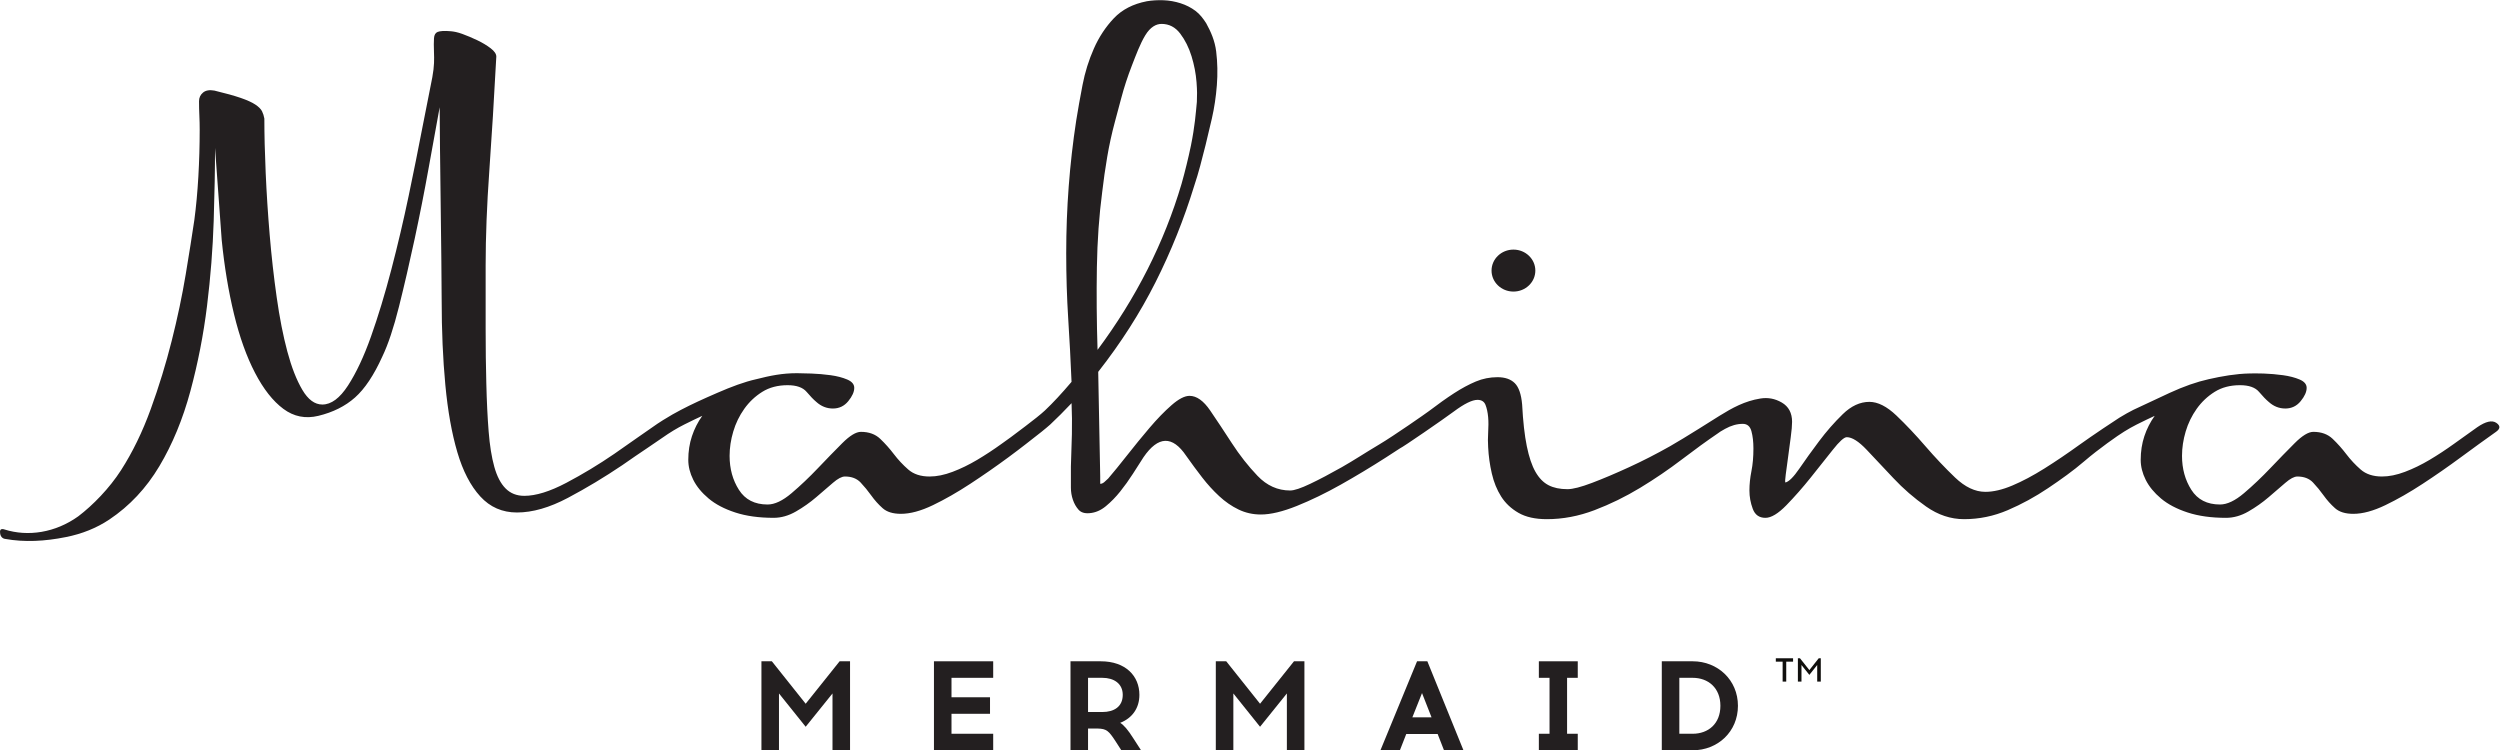 <?xml version="1.0" encoding="UTF-8" standalone="no"?>
<!-- Created with Inkscape (http://www.inkscape.org/) -->

<svg
   version="1.1"
   id="svg2"
   width="1965.933"
   height="590"
   viewBox="0 0 1965.933 590"
   sodipodi:docname="Mahina Mermaid Core_m_thick-TM (1).eps"
   xmlns:inkscape="http://www.inkscape.org/namespaces/inkscape"
   xmlns:sodipodi="http://sodipodi.sourceforge.net/DTD/sodipodi-0.dtd"
   xmlns="http://www.w3.org/2000/svg"
   xmlns:svg="http://www.w3.org/2000/svg">
  <defs
     id="defs6" />
  <sodipodi:namedview
     id="namedview4"
     pagecolor="#ffffff"
     bordercolor="#000000"
     borderopacity="0.25"
     inkscape:showpageshadow="2"
     inkscape:pageopacity="0.0"
     inkscape:pagecheckerboard="0"
     inkscape:deskcolor="#d1d1d1" />
  <g
     id="g8"
     inkscape:groupmode="layer"
     inkscape:label="ink_ext_XXXXXX"
     transform="matrix(1.333,0,0,-1.333,0,590)">
    <g
       id="g10"
       transform="scale(0.1)">
      <path
         d="m 6470.82,2849.82 c 2.58,157.31 13.09,305.37 31.47,444.35 7.86,68.16 17.67,136.93 29.5,206.43 11.76,69.45 26.83,138.24 45.21,206.42 7.86,28.82 20.27,75.34 37.35,139.6 17.01,64.2 37.94,128.42 62.91,192.67 24.9,64.21 48.55,128.28 78.72,178.13 30.08,49.75 64.81,67.65 96.26,67.65 44.54,0 81.22,-19.05 110.1,-57.03 28.83,-38.03 51.13,-82.58 66.87,-133.7 15.71,-51.09 25.53,-102.22 29.47,-153.34 3.93,-51.13 3.52,-77.27 1.96,-115.98 -6.74,-68.1 -11.21,-140.19 -35.38,-259.52 -7.44,-36.86 -16.41,-74.11 -25.55,-112.09 -9.24,-38.06 -19.07,-75.38 -29.49,-112.09 -102.25,-346.04 -267.4,-672.38 -495.47,-979.12 -5.27,167.76 -6.57,330.32 -3.93,487.62 z m 8255.58,-918.2 c -25,17.05 -62.4,8.49 -112.1,-25.55 -44.6,-31.43 -90.5,-64.27 -137.6,-98.31 -47.3,-34.07 -95.1,-65.54 -143.6,-94.36 -48.5,-28.83 -97,-52.44 -145.5,-70.77 -48.5,-18.39 -93.7,-27.55 -135.6,-27.55 -52.5,0 -94.4,13.77 -125.9,41.34 -31.4,27.47 -59.6,57.65 -84.5,90.41 -25,32.77 -51.8,62.93 -80.6,90.43 -28.9,27.55 -66.8,41.29 -114,41.29 -28.9,0 -65.6,-22.3 -110.1,-66.84 -44.6,-44.61 -92.4,-93.77 -143.6,-147.48 -51.1,-53.74 -102.9,-102.85 -155.3,-147.39 -52.5,-44.62 -99.6,-66.89 -141.5,-66.89 -76.1,0 -132.4,28.82 -169.1,86.5 -36.8,57.62 -55.1,124.51 -55.1,200.55 0,47.19 7.2,95.01 21.6,143.53 14.4,48.48 36.1,93.03 64.9,133.69 28.9,40.59 64.2,74.03 106.2,100.29 41.9,26.18 91.7,39.29 149.4,39.29 52.4,0 89.8,-13.11 112.1,-39.29 22.2,-26.26 41.3,-45.92 57,-59.03 28.8,-26.21 61.5,-39.29 98.3,-39.29 36.7,0 66.8,14.41 90.4,43.24 23.6,28.82 35.4,55.08 35.4,78.66 0,20.96 -13.7,37.38 -41.2,49.14 -27.6,11.81 -60.4,20.28 -98.4,25.56 -38,5.2 -76,8.49 -114,9.82 -38,1.31 -65.1,0.72 -83.4,0.37 -80.2,-1.66 -161.2,-15.71 -241,-33.76 -70.8,-15.77 -147.5,-42.65 -230,-80.64 -82.6,-38.01 -154,-71.42 -214.3,-100.24 -24.9,-12.44 -52.5,-27.97 -82.3,-46.18 -14.9,-8.73 -165.4,-109.16 -236.2,-160.29 -70.8,-51.09 -139.6,-97.64 -206.4,-139.58 -66.9,-41.96 -129.8,-75.37 -188.8,-100.24 -59,-24.96 -112.1,-37.4 -159.3,-37.4 -60.3,0 -119.9,28.16 -178.9,84.54 -58.9,56.39 -117.3,117.97 -175,184.82 -57.6,66.86 -114.7,127.11 -171,180.88 -56.4,53.7 -109.5,80.59 -159.3,80.59 -55,0 -107.5,-24.2 -157.2,-72.69 -49.9,-48.56 -96.4,-101.67 -139.6,-159.29 -43.3,-57.68 -82,-111.45 -116,-161.21 -34.1,-49.81 -61.6,-77.37 -82.6,-82.6 -2.6,2.61 -2,18.33 1.9,47.23 4,28.83 8.5,62.9 13.8,102.22 5.3,39.32 10.5,78.62 15.7,117.94 5.3,39.32 7.9,69.46 7.9,90.49 0,52.37 -20.3,90.42 -61,114.05 -40.6,23.56 -82,30.53 -125.7,23.6 -92.2,-14.6 -165.9,-55.11 -241.9,-102.26 -14.1,-8.75 -209.69,-133.11 -290.95,-178.95 -81.26,-45.87 -161.88,-87.17 -241.81,-123.82 -80.03,-36.79 -152.72,-67.55 -218.23,-92.43 -65.58,-24.95 -114.05,-37.38 -145.49,-37.38 -44.63,0 -81.96,7.88 -112.1,23.61 -30.15,15.7 -55.71,41.92 -76.64,78.64 -20.99,36.65 -38.05,87.14 -51.13,151.38 -13.14,64.21 -22.31,146.1 -27.51,245.75 -5.29,60.3 -19.68,102.27 -43.28,125.88 -23.59,23.58 -57.69,35.37 -102.24,35.37 -44.6,0 -87.18,-8.56 -127.76,-25.54 -40.7,-17.13 -83.26,-39.99 -127.81,-68.82 -44.61,-28.89 -94.37,-64.28 -149.46,-106.2 -15.55,-11.85 -205.85,-144.98 -292.88,-196.57 -79.17,-46.96 -150.78,-94.39 -220.2,-133.69 -69.5,-39.32 -131.72,-72.17 -186.76,-98.31 -55.09,-26.26 -94.41,-39.32 -117.98,-39.32 -73.45,0 -137.65,28.82 -192.68,86.47 -55.05,57.65 -105.57,121.92 -151.42,192.68 -45.88,70.83 -88.45,134.99 -127.78,192.67 -39.33,57.65 -79.99,86.52 -121.91,86.52 -28.86,0 -64.26,-18.35 -106.15,-55.04 -41.97,-36.76 -85.23,-81.29 -129.76,-133.7 -44.6,-52.48 -88.47,-106.17 -131.74,-161.21 -43.26,-55.05 -80.6,-100.96 -112.07,-137.63 -7.85,-7.86 -15.72,-15.13 -23.58,-21.6 -7.88,-6.61 -15.74,-9.84 -23.6,-9.84 v 43.2 l -11.8,617.37 c 133.69,170.41 246.38,346.63 338.18,528.88 91.72,182.19 167.73,371.59 228.06,568.22 13.09,39.33 24.88,78.65 35.38,117.98 10.45,39.32 20.97,79.92 31.46,121.89 10.46,41.9 22.91,94.37 37.36,157.26 14.38,62.94 24.2,128.43 29.5,196.61 5.2,68.15 3.92,134.31 -3.94,198.59 -7.87,64.2 -31.41,116.92 -58.96,167.12 -17.16,26.81 -36.76,53.1 -62.94,72.75 -26.22,19.66 -55.73,34.71 -88.48,45.22 -32.8,10.43 -66.22,16.34 -100.26,17.69 -34.1,1.29 -66.84,-0.67 -98.31,-5.9 -81.3,-15.74 -146.17,-49.14 -194.64,-100.27 -48.54,-51.13 -87.87,-110.77 -117.96,-178.93 -30.18,-68.2 -52.49,-139.59 -66.84,-214.29 -14.45,-74.71 -26.93,-144.89 -37.38,-210.36 -39.32,-256.95 -58.96,-517.78 -58.96,-782.49 0,-133.69 3.93,-262.18 11.76,-385.36 7.88,-123.27 14.42,-247.73 19.69,-373.61 -57.69,-68.14 -110.11,-124.52 -157.29,-169.07 -47.18,-44.6 -194.47,-151.79 -201.06,-157.45 -18.03,-12.88 -36.09,-25.84 -54.52,-39.17 -47.18,-34.07 -95.05,-65.54 -143.52,-94.36 -48.55,-28.83 -97.02,-52.44 -145.5,-70.77 -48.53,-18.39 -93.75,-27.55 -135.67,-27.55 -52.45,0 -94.37,13.77 -125.82,41.34 -31.45,27.47 -59.66,57.65 -84.55,90.41 -24.93,32.77 -51.78,62.93 -80.61,90.43 -28.86,27.55 -66.84,41.29 -114.01,41.29 -28.9,0 -65.56,-22.3 -110.12,-66.84 -44.6,-44.61 -92.39,-93.77 -143.53,-147.48 -51.1,-53.74 -102.91,-102.85 -155.32,-147.39 -52.47,-44.62 -99.66,-66.89 -141.55,-66.89 -76.07,0 -132.41,28.82 -169.08,86.5 -36.75,57.62 -55.08,124.51 -55.08,200.55 0,47.19 7.21,95.01 21.66,143.53 14.35,48.48 35.99,93.03 64.87,133.69 28.81,40.59 64.19,74.03 106.16,100.29 41.91,26.18 91.74,39.29 149.42,39.29 52.42,0 89.77,-13.11 112.08,-39.29 22.23,-26.26 41.28,-45.92 57.01,-59.03 28.83,-26.21 61.56,-39.29 98.32,-39.29 36.68,0 66.83,14.41 90.42,43.24 23.6,28.82 35.41,55.08 35.41,78.66 0,20.96 -13.77,37.38 -41.29,49.14 -27.53,11.81 -60.35,20.28 -98.3,25.56 -38.04,5.2 -76.08,8.49 -114.05,9.82 -38.02,1.31 -66.23,2.02 -84.54,2.02 -86.51,0 -157.71,-14.46 -239.86,-35.41 -70.78,-15.77 -146.66,-44.43 -230.04,-80.64 -83.62,-36.27 -149.96,-66.51 -214.3,-100.24 -31.15,-16.35 -66.84,-36.06 -106.16,-60.93 -10.42,-6.62 -21.31,-13.71 -32.65,-21.08 -9.98,-7.22 -113.1,-78.28 -117.94,-82 l -136.45,-95.52 c -91.78,-62.91 -186.16,-119.96 -283.1,-171.05 -97.01,-51.09 -179.59,-76.68 -247.75,-76.68 -44.59,0 -81.27,14.39 -110.09,43.23 -28.87,28.83 -51.09,71.43 -66.85,127.82 -15.73,56.31 -26.9,125.84 -33.41,208.4 -6.58,82.59 -11.18,177.56 -13.77,285.11 -2.65,96.9 -3.94,203.79 -3.94,320.45 0,116.6 0,241.81 0,375.49 0,167.74 7.2,353.27 21.64,556.45 14.38,203.11 28.14,427.92 41.29,674.37 0,15.72 -11.18,32.05 -33.43,49.12 -22.3,17.03 -48.54,32.77 -78.63,47.2 -30.18,14.38 -59.67,26.86 -88.49,37.37 -28.86,10.43 -49.49,14.05 -66.84,15.72 -39.24,3.76 -65.56,1.3 -78.65,-3.92 -13.15,-5.3 -20.34,-17.72 -21.62,-37.35 -1.36,-19.69 -1.36,-47.88 0,-84.56 1.28,-36.72 2.56,-78.98 -9.84,-145.5 -14.22,-76.35 -35.39,-175.65 -58.98,-298.84 -23.6,-123.26 -50.5,-256.96 -80.61,-401.08 -30.16,-144.2 -64.25,-289.02 -102.22,-434.52 -38.04,-145.47 -78.04,-277.22 -119.95,-395.19 -41.95,-117.98 -87.19,-214.29 -135.65,-288.99 -48.54,-74.71 -98.99,-112.1 -151.4,-112.1 -44.6,0 -83.93,28.83 -117.96,86.56 -34.1,57.61 -63.59,133.01 -88.47,226.04 -24.95,93.07 -45.89,199.91 -62.92,320.49 -17.07,120.58 -30.83,243.1 -41.3,367.68 -10.48,124.49 -18.35,246.38 -23.58,365.7 -5.29,119.25 -7.87,226.09 -7.87,320.45 -2.64,15.75 -7.24,30.09 -13.75,43.28 -6.58,13.11 -19.67,26.13 -39.33,39.32 -19.66,13.09 -48.54,26.17 -86.49,39.31 -38.06,13.09 -89.84,27.52 -155.33,43.26 -28.88,5.21 -51.13,1.29 -66.85,-11.79 -15.75,-13.15 -23.59,-30.17 -23.59,-51.13 0,-28.88 0.59,-57 1.96,-84.52 1.28,-27.56 1.97,-55.75 1.97,-84.54 0,-91.83 -2.64,-183.55 -7.86,-275.28 -5.29,-91.76 -13.14,-176.96 -23.61,-255.62 -13.15,-89.11 -30.16,-196.55 -51.11,-322.42 -21.02,-125.8 -48.54,-256.26 -82.58,-391.26 C 978.887,2280.27 937.602,2145.97 889.113,2012.28 840.57,1878.55 782.273,1758.64 714.141,1652.46 645.938,1546.32 548.07,1445.56 461.574,1380.08 326.863,1283.56 165.609,1258.53 26.16,1302.69 c 0,0 -26.16,10.85 -26.16,-13.62 0,-40.55 30.125,-42.08 30.125,-42.08 113.473,-20.56 234.82,-14.29 357.789,10.61 95.281,18.66 182.328,53.6 257.387,103.87 119.285,79.92 217.586,184.85 294.926,314.6 77.293,129.76 138.263,277.22 182.853,442.34 44.54,165.17 77.29,332.91 98.3,503.35 20.96,170.38 34.03,337.47 39.32,501.33 5.24,163.82 7.86,307.35 7.86,430.58 l 39.32,-542.64 c 15.74,-157.26 39.95,-303.46 72.78,-438.43 32.73,-135.03 74.03,-250.37 123.83,-346.04 49.78,-95.69 105.5,-166.53 167.14,-212.34 61.56,-45.88 130.36,-59.65 206.45,-41.26 86.48,20.92 158.56,56.98 216.25,108.14 57.64,51.09 111.39,131.69 161.21,241.77 34.04,70.82 66.85,169.15 98.32,294.95 31.47,125.82 62.22,258.81 92.39,399.13 30.11,140.18 57.65,279.79 82.58,418.74 24.88,138.97 46.53,258.22 64.89,357.87 0,-57.72 0.61,-138.31 1.96,-241.83 1.28,-103.6 2.59,-211.75 3.94,-324.44 1.29,-112.73 2.57,-221.51 3.93,-326.38 1.29,-104.86 1.96,-186.12 1.96,-243.77 0,-180.87 7.18,-347.97 21.64,-501.33 14.37,-153.36 37.96,-285.79 70.77,-397.17 32.75,-111.47 77.96,-198.6 135.67,-261.5 57.62,-62.9 129.74,-94.37 216.26,-94.37 91.74,0 192,28.79 300.82,86.51 108.74,57.65 215.59,121.92 320.48,192.69 52.39,36.68 102.22,70.75 149.42,102.22 33.59,22.38 62.42,42.04 86.72,59.18 44.46,31.34 87.63,57.49 129.52,78.41 41.89,21.02 77.3,38 106.17,51.18 -26.25,-36.76 -46.57,-76.72 -60.96,-119.96 -14.43,-43.24 -21.62,-89.82 -21.62,-139.6 0,-39.34 9.83,-78.66 29.49,-117.94 19.66,-39.3 49.78,-76.09 90.44,-110.12 40.61,-34.08 93.01,-61.61 157.29,-82.57 64.2,-21.04 139.57,-31.46 226.1,-31.46 44.54,0 88.47,12.43 131.72,37.38 43.26,24.88 83.2,53.06 119.93,84.53 36.68,31.43 69.44,59.59 98.32,84.54 28.8,24.88 52.4,37.32 70.76,37.32 39.32,0 70.12,-11.76 92.42,-35.39 22.24,-23.53 43.24,-49.15 62.91,-76.64 19.66,-27.55 41.89,-52.5 66.84,-74.7 24.9,-22.34 60.96,-33.44 108.15,-33.44 55.04,0 117.96,17.02 188.73,51.09 70.8,34.05 144.16,76.05 220.2,125.88 76.02,49.76 151.39,102.18 226.11,157.26 74.7,55.05 133.51,101.85 194.17,149.45 15.72,12.29 45.31,37.39 51.58,43.19 39.33,36.72 81.24,78.67 125.84,125.88 2.59,-60.33 3.25,-121.3 1.97,-182.85 -1.36,-61.63 -3.34,-125.19 -5.91,-190.75 v -62.86 c 0,-15.74 0,-36.19 0,-61.29 0,-25.11 3.94,-49.16 11.81,-72.1 7.86,-23.02 18.98,-42.54 33.42,-58.69 14.36,-16.16 36,-22.94 64.88,-20.26 34.04,2.56 66.15,16.31 96.32,41.25 30.11,24.89 58.32,53.71 84.57,86.56 26.17,32.7 51.1,67.4 74.69,104.2 23.59,36.65 44.55,69.41 62.91,98.27 86.52,125.84 170.38,128.41 251.68,7.86 31.47,-44.61 62.9,-87.18 94.36,-127.81 31.45,-40.66 64.88,-77.32 100.3,-110.07 35.37,-32.81 73.32,-59.01 114,-78.65 40.62,-19.67 84.56,-29.51 131.75,-29.51 57.65,0 128.4,16.84 212.36,50.57 83.84,33.67 170.32,75.64 259.47,125.81 89.12,50.2 177.57,103.45 265.46,159.82 28.89,18.56 56.67,36.58 83.46,54.16 14.77,5.21 255.94,171.31 317.58,217.19 61.55,45.8 108.14,68.81 139.6,68.81 23.58,0 39.3,-9.83 47.2,-29.49 7.81,-19.67 13.06,-43.95 15.71,-72.77 2.57,-28.86 1.82,-54.9 0,-92.39 -1.6,-32.9 -2.05,-52.03 0,-84.53 2.57,-52.48 9.8,-104.25 21.63,-155.34 11.77,-51.08 30.1,-96.35 55.04,-135.66 24.89,-39.3 59.01,-71.48 102.24,-96.34 43.26,-24.95 98.94,-37.33 167.13,-37.33 94.32,0 188.06,17.67 281.12,53.03 93.03,35.39 182.85,79.29 269.37,131.76 86.51,52.45 168.39,108.16 245.75,167.14 77.31,59 148.73,110.68 214.33,155.3 4.9,3.27 9.3,6.4 13.5,9.53 9.1,5.43 18.4,10.79 27.7,16.01 35.4,19.67 70.1,29.5 104.2,29.5 26.2,0 43.3,-14.44 51.1,-43.2 7.9,-28.9 11.8,-62.94 11.8,-102.27 0,-49.81 -3.9,-94.37 -11.8,-133.68 -7.8,-39.34 -11.8,-77.39 -11.8,-114.03 0,-36.77 6.6,-72.78 19.7,-108.15 13.1,-35.38 38,-53.1 74.7,-53.1 34,0 75.3,24.87 123.9,74.69 48.4,49.79 96.3,104.21 143.5,163.19 47.2,59 90.4,113.36 129.8,163.19 39.3,49.79 66.8,74.7 82.6,74.7 31.4,0 70.7,-24.91 117.9,-74.7 47.2,-49.83 99.6,-105.55 157.3,-167.09 57.6,-61.65 121.9,-117.35 192.7,-167.11 70.8,-49.82 145.5,-74.71 224.1,-74.71 89.1,0 175,17.67 257.6,53.03 82.6,35.39 161.8,78.66 237.9,129.82 76,51.1 148.6,102.8 214.3,159.24 84.4,72.55 198.4,152.41 234.1,174.14 25.3,15.72 50.1,29.91 74.5,42.08 42,21.02 77.3,38 106.2,51.18 -26.2,-36.76 -46.6,-76.72 -61,-119.96 -14.4,-43.24 -21.6,-89.82 -21.6,-139.6 0,-39.34 9.9,-78.66 29.5,-117.94 19.7,-39.3 49.8,-76.09 90.4,-110.12 40.7,-34.08 93,-61.61 157.3,-82.57 64.2,-21.04 139.7,-31.46 226.1,-31.46 44.6,0 88.5,12.43 131.8,37.38 43.2,24.88 83.2,53.06 119.9,84.53 36.7,31.43 69.4,59.59 98.3,84.54 28.8,24.88 52.4,37.32 70.8,37.32 39.3,0 70.1,-11.76 92.4,-35.39 22.2,-23.53 43.3,-49.15 62.9,-76.64 19.7,-27.55 41.9,-52.5 66.9,-74.7 24.8,-22.34 60.9,-33.44 108.1,-33.44 55,0 117.9,17.02 188.7,51.09 70.8,34.05 144.2,76.05 220.2,125.88 76.1,49.76 151.4,102.18 226.1,157.26 74.7,55.05 143.5,104.84 206.5,149.41 26.1,18.33 26.8,36.01 2,53.07"
         style="fill:#231f20;fill-opacity:1;fill-rule:nonzero;stroke:none"
         id="path12" />
      <path
         d="m 9057.39,2829.86 c 0,-68.38 -57.83,-123.82 -129.18,-123.82 -71.35,0 -129.18,55.44 -129.18,123.82 0,68.37 57.83,123.79 129.18,123.79 71.35,0 129.18,-55.42 129.18,-123.79"
         style="fill:#231f20;fill-opacity:1;fill-rule:nonzero;stroke:none"
         id="path14" />
      <path
         d="M 4911.14,0 V 335.23 L 4752.9,138.742 4595.4,335.23 V 0 h -103.49 v 524.98 h 61.5 L 4752.9,274.492 4953.14,524.98 h 61.5 V 0 h -103.5"
         style="fill:#231f20;fill-opacity:1;fill-rule:nonzero;stroke:none"
         id="path16" />
      <path
         d="M 5840.38,312.73 V 215.238 H 5613.14 V 97.5 h 245.99 V 0 h -349.48 v 524.98 h 349.48 v -97.5 H 5613.14 V 312.73 h 227.24"
         style="fill:#231f20;fill-opacity:1;fill-rule:nonzero;stroke:none"
         id="path18" />
      <path
         d="m 6418.64,225.742 h 84.75 c 67.49,0 119.99,30.746 119.99,101.238 0,66.75 -52.5,100.5 -119.99,100.5 h -84.75 z m 74.99,299.238 c 147,0 228,-87 228,-198 0,-77.992 -42,-137.238 -113.25,-164.988 22.5,-14.254 45.75,-41.25 78,-92.25 L 6731.38,0 h -116.25 l -33.74,52.5 c -40.5,62.242 -53.26,74.242 -105,75.742 h -57.75 V 0 h -103.49 v 524.98 h 178.48"
         style="fill:#231f20;fill-opacity:1;fill-rule:nonzero;stroke:none"
         id="path20" />
      <path
         d="M 7591.61,0 V 335.23 L 7433.37,138.742 7275.88,335.23 V 0 h -103.5 v 524.98 h 61.5 l 199.49,-250.488 200.24,250.488 h 61.5 V 0 h -103.5"
         style="fill:#231f20;fill-opacity:1;fill-rule:nonzero;stroke:none"
         id="path22" />
      <path
         d="m 8331.86,194.23 h 113.26 l -56.25,143.258 z M 8258.37,0 h -114.75 l 216,524.98 h 60.74 L 8633.36,0 h -114.75 l -37.5,95.992 H 8295.87 L 8258.37,0"
         style="fill:#231f20;fill-opacity:1;fill-rule:nonzero;stroke:none"
         id="path24" />
      <path
         d="M 9307.63,97.5 V 0 h -229.5 v 97.5 h 63 v 329.98 h -63 v 97.5 h 229.5 v -97.5 h -63 V 97.5 h 63"
         style="fill:#231f20;fill-opacity:1;fill-rule:nonzero;stroke:none"
         id="path26" />
      <path
         d="m 9985.61,97.5 c 91.49,0 163.49,58.492 163.49,164.992 0,105.738 -72,164.988 -163.49,164.988 h -78.74 V 97.5 Z m 0,427.48 c 147.79,0 266.99,-110.25 266.99,-262.488 C 10252.6,109.492 10133.4,0 9985.61,0 h -182.23 v 524.98 h 182.23"
         style="fill:#231f20;fill-opacity:1;fill-rule:nonzero;stroke:none"
         id="path28" />
      <path
         d="m 10537.5,405.051 h -21.3 v 117.738 h -40.2 v 20.09 h 101.8 v -20.09 h -40.3 V 405.051"
         style="fill:#100f0d;fill-opacity:1;fill-rule:nonzero;stroke:none"
         id="path30" />
      <path
         d="m 10720.2,405.051 v 98.051 l -46.3,-58.282 -46.5,58.282 v -98.051 h -21.2 v 137.828 h 12.4 l 55.3,-69.899 55.3,69.899 h 12.2 V 405.051 h -21.2"
         style="fill:#100f0d;fill-opacity:1;fill-rule:nonzero;stroke:none"
         id="path32" />
    </g>
  </g>
</svg>

